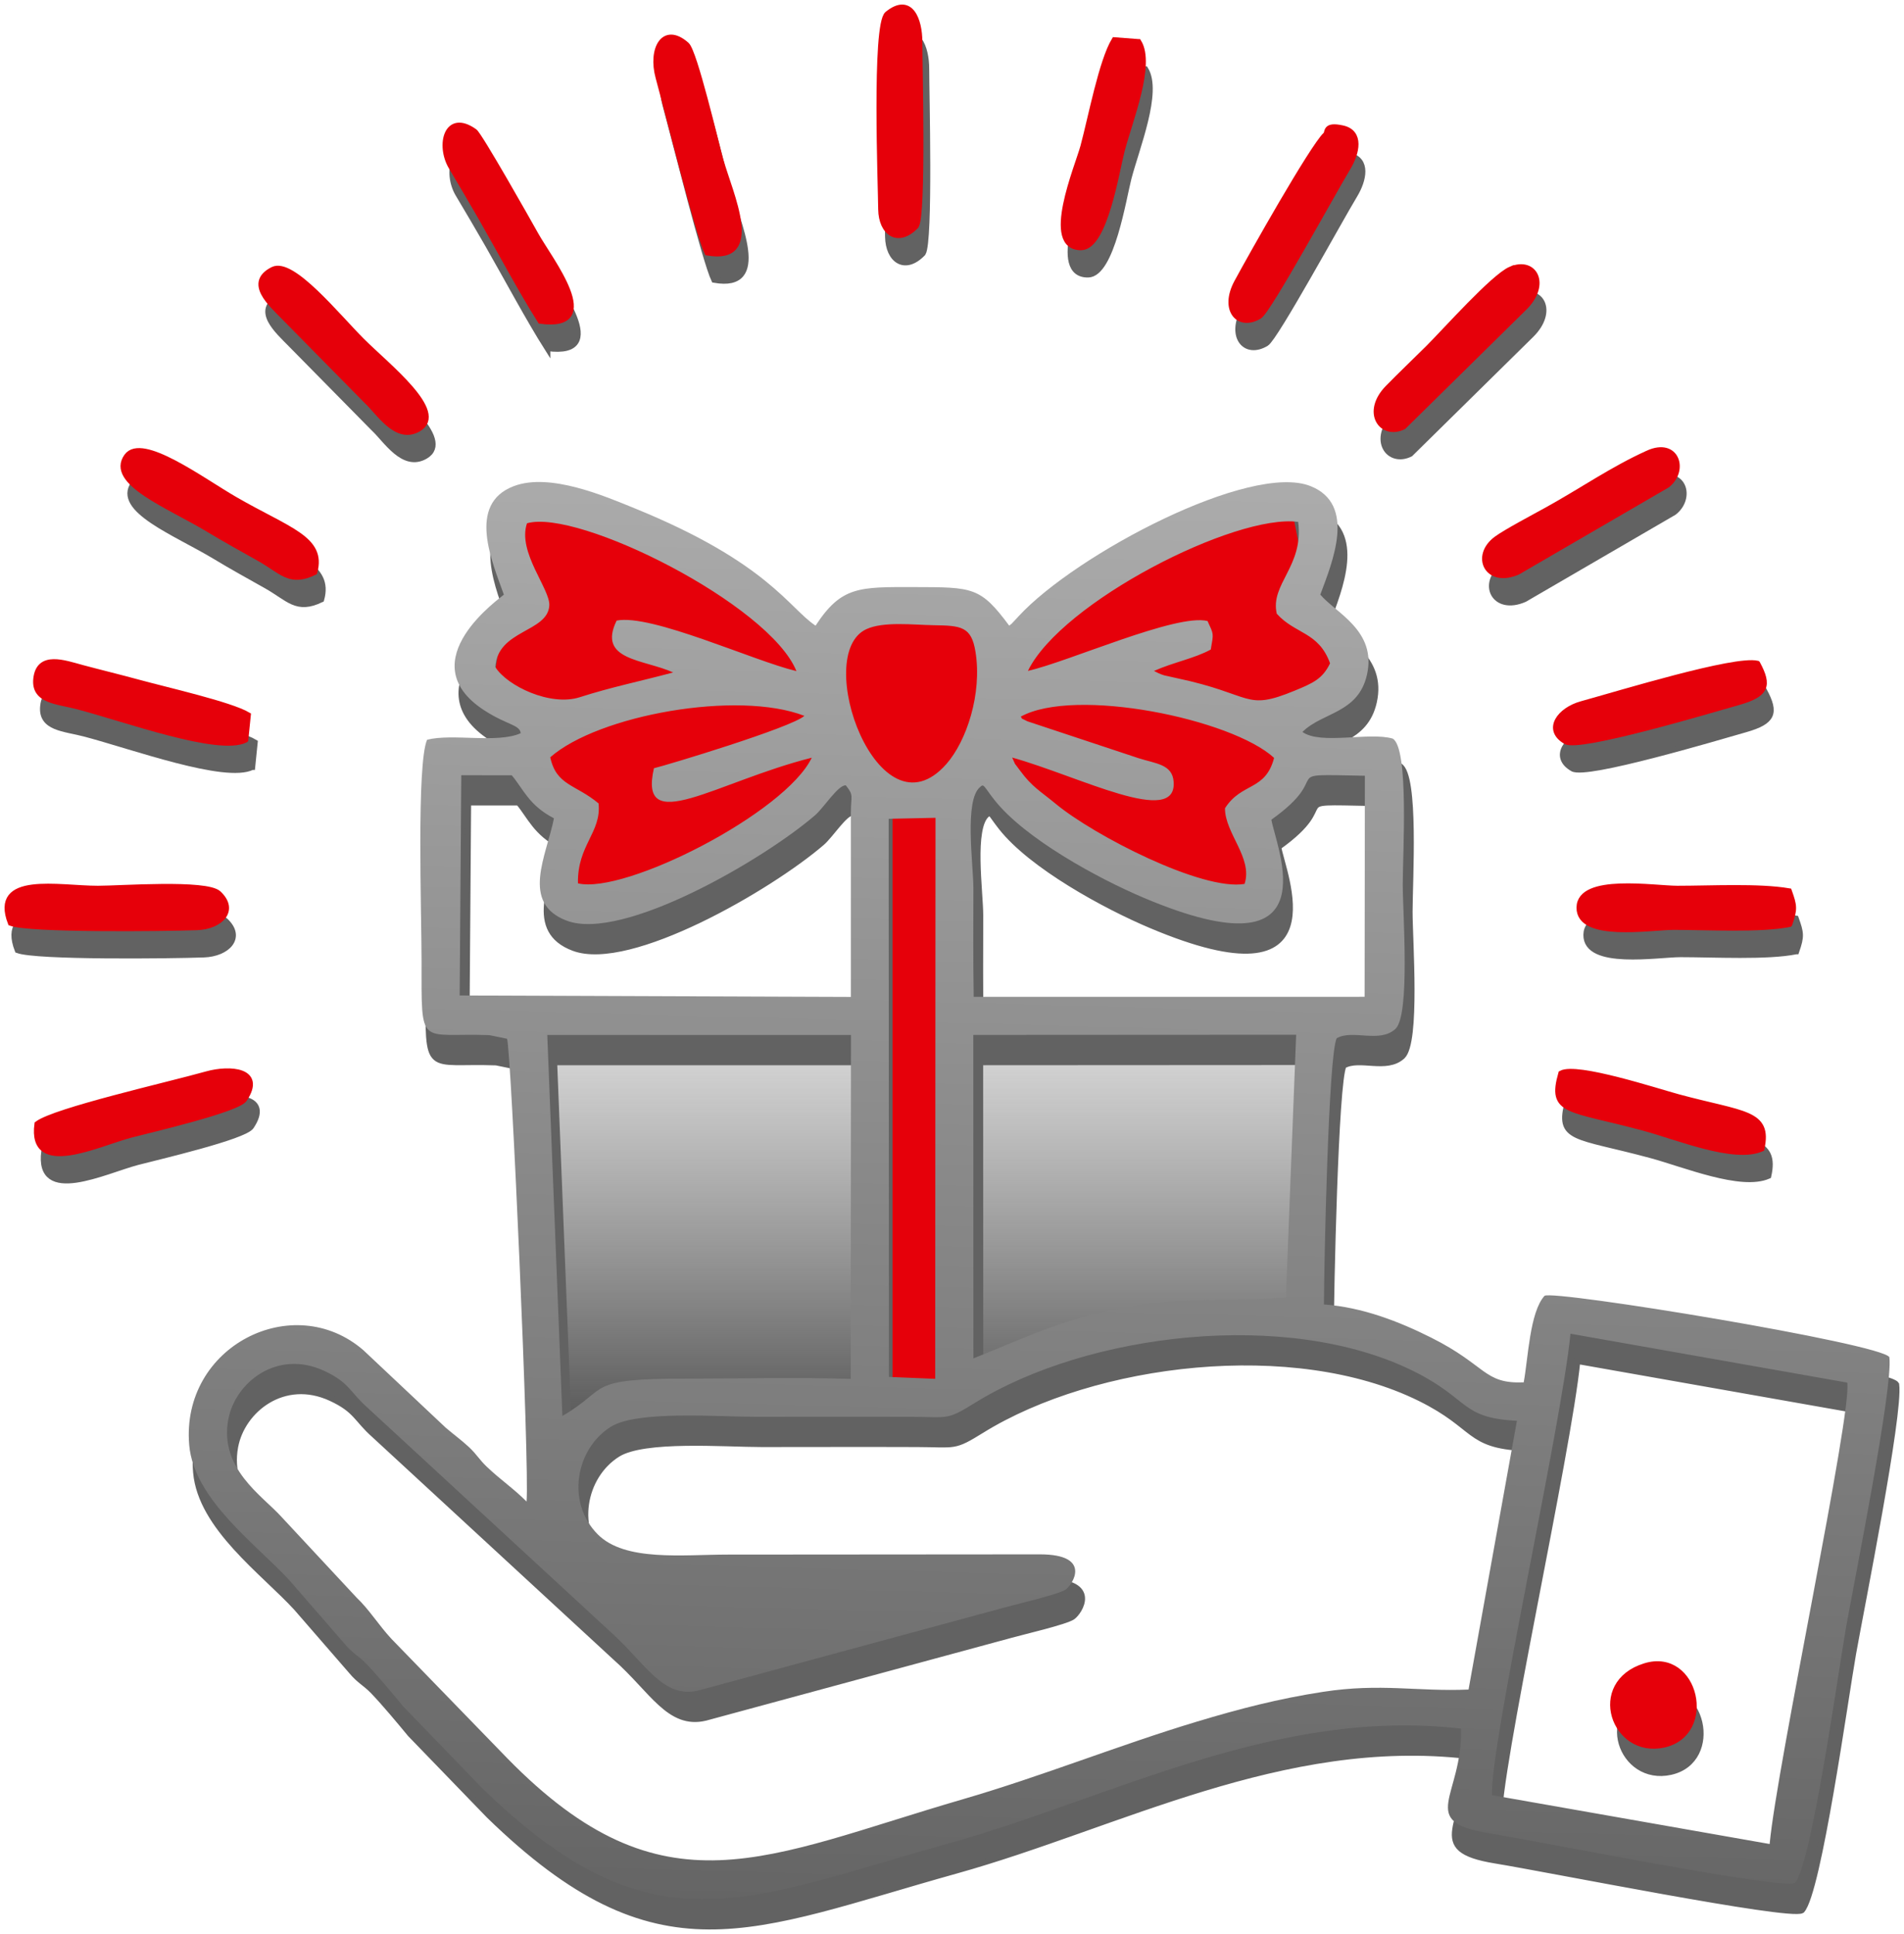 <svg width="64" height="65" viewBox="0 0 64 65" fill="none" xmlns="http://www.w3.org/2000/svg">
<path d="M18 34.5H44V44L31 47H25L18.5 48.5L18 45V34.5Z" fill="url(#paint0_linear)"/>
<path fill-rule="evenodd" clip-rule="evenodd" d="M17.167 20.902C17.109 20.976 13.956 23.13 16.507 24.788C17.274 25.287 17.704 25.27 17.734 25.558C16.944 25.911 15.446 25.56 14.587 25.778C14.23 26.598 14.401 31.594 14.401 33.21C14.401 36.194 14.301 35.618 16.68 35.706L17.274 35.828C17.409 36.119 18.036 50.24 17.93 51.381C17.492 50.94 17.049 50.647 16.591 50.209C16.331 49.96 16.249 49.786 15.984 49.542C15.712 49.292 15.5 49.143 15.215 48.901L12.45 46.299C10.098 44.255 6.307 46.156 6.591 49.481C6.748 51.327 8.879 52.845 9.97 54.04L11.815 56.165C12.092 56.497 12.273 56.556 12.546 56.839C12.913 57.219 13.448 57.861 13.793 58.279L16.435 61.011C22.131 66.553 25.186 64.811 32.147 62.866C37.57 61.351 43.124 58.295 49.343 59.015C49.393 61.297 47.843 62.136 50.273 62.53C51.988 62.808 60.151 64.442 60.565 64.203C61.126 63.581 62.026 57.058 62.29 55.572C62.56 54.053 63.872 47.522 63.739 46.531C63.481 46.074 52.444 44.262 52.148 44.469C51.65 45.02 51.599 46.566 51.449 47.378C50.094 47.43 50.217 46.818 48.341 45.876C47.267 45.338 46.027 44.853 44.733 44.76C44.736 43.526 44.881 36.363 45.162 35.813C45.702 35.502 46.597 35.994 47.138 35.498C47.638 35.026 47.382 31.599 47.382 30.647C47.382 29.591 47.597 26.058 47.044 25.742C46.245 25.511 44.629 25.961 44.011 25.519C44.681 24.848 45.892 24.899 46.182 23.584C46.508 22.107 45.129 21.518 44.611 20.903C45.019 19.806 45.83 17.871 44.282 17.256C42.259 16.452 36.41 19.54 34.483 21.616C34.457 21.643 34.383 21.725 34.358 21.751C34.167 21.948 34.307 21.822 34.154 21.946C33.186 20.643 32.939 20.653 30.963 20.65C29.11 20.647 28.514 20.615 27.645 21.946C26.753 21.357 26.039 19.828 21.585 18.01C20.552 17.589 18.721 16.799 17.507 17.256C15.911 17.854 16.777 19.806 17.168 20.903L17.167 20.902ZM29.357 22.059C27.499 22.906 29.764 29.175 32.039 26.598C32.721 25.825 33.247 24.235 33.022 22.824C32.884 21.964 32.53 21.944 31.607 21.928C30.92 21.916 29.933 21.797 29.357 22.059ZM34.539 25.004C34.67 25.122 34.39 24.971 34.769 25.16L38.504 26.399C39.075 26.583 39.638 26.598 39.681 27.189C39.797 28.73 36.502 27.004 34.253 26.377C34.416 26.722 34.253 26.449 34.521 26.817C34.919 27.364 35.218 27.517 35.71 27.926C36.995 28.994 40.642 30.868 42.065 30.624C42.352 29.751 41.403 28.924 41.407 28.081C41.969 27.201 42.764 27.511 43.058 26.387C41.633 25.077 36.361 23.993 34.538 25.004L34.539 25.004ZM18.727 26.368C18.933 27.325 19.576 27.27 20.351 27.919C20.452 28.896 19.633 29.319 19.658 30.605C21.245 30.983 26.634 28.233 27.517 26.382C24.302 27.192 21.675 29.071 22.212 26.736C22.63 26.637 26.835 25.369 27.27 24.975C25.03 24.105 20.344 24.944 18.728 26.368L18.727 26.368ZM34.783 23.464C36.148 23.159 39.776 21.525 40.822 21.789C41.032 22.251 41.028 22.185 40.929 22.747C40.377 23.048 39.688 23.17 39.02 23.466L39.185 23.548C39.204 23.555 39.248 23.576 39.273 23.583C39.298 23.592 39.337 23.605 39.367 23.614C39.371 23.615 39.758 23.702 39.778 23.706C42.39 24.256 42.043 24.83 43.75 24.127C44.371 23.872 44.687 23.73 44.939 23.209C44.553 22.144 43.774 22.238 43.148 21.543C42.915 20.545 44.063 19.95 43.867 18.456C41.749 18.174 35.909 21.154 34.783 23.464ZM16.881 23.337C17.279 23.973 18.735 24.665 19.716 24.35C20.796 24.003 21.74 23.817 22.858 23.516C21.868 23.069 20.301 23.116 20.958 21.773C22.126 21.538 25.556 23.127 27.002 23.472C26.098 21.234 19.663 18.006 17.945 18.504C17.613 19.475 18.736 20.718 18.695 21.275C18.63 22.173 16.953 22.083 16.881 23.337ZM30.112 47.193L31.666 47.258L31.677 28.403L30.102 28.437L30.112 47.193ZM15.736 26.972L15.682 34.374L28.832 34.423V28.209C28.833 27.654 28.942 27.659 28.662 27.312C28.404 27.293 27.92 28.067 27.624 28.321C25.88 29.823 21.166 32.56 19.288 31.862C17.709 31.276 18.607 29.662 18.852 28.419C18.01 27.985 17.823 27.435 17.433 26.972L15.736 26.971L15.736 26.972ZM42.968 28.466C43.097 29.316 45.084 33.798 38.687 31.096C37.14 30.443 34.681 29.101 33.657 27.802C33.299 27.347 33.306 27.242 33.18 27.364C32.632 27.802 32.951 29.977 32.95 30.773C32.949 31.987 32.938 33.205 32.961 34.418L46.1 34.417L46.109 26.988C43.016 26.926 45.17 26.895 42.968 28.466ZM32.951 46.57C34.589 45.923 35.762 45.326 37.67 44.928C39.924 44.456 41.304 44.685 43.455 44.52L43.799 35.694L32.947 35.7L32.951 46.57ZM19.135 48.505C20.744 47.568 19.864 47.249 23.304 47.249C25.127 47.25 27.013 47.2 28.828 47.258L28.835 35.701L18.628 35.7L19.135 48.505ZM49.594 57.7L51.22 48.667C49.31 48.572 49.649 47.942 47.739 46.996C43.498 44.896 36.778 45.722 32.996 48.068C32.042 48.66 32.13 48.538 30.834 48.533C29.091 48.526 27.345 48.533 25.601 48.533C24.347 48.532 21.653 48.314 20.764 48.868C19.587 49.601 19.247 51.403 20.324 52.485C21.241 53.407 23.173 53.164 24.708 53.164L35.18 53.156C36.97 53.156 36.275 54.186 36.051 54.339C35.813 54.503 34.338 54.845 33.973 54.949L23.714 57.73C22.495 58.024 21.925 56.793 20.692 55.706L12.574 48.217C11.985 47.696 11.981 47.385 11.127 46.989C9.541 46.254 8.134 47.381 7.905 48.623C7.599 50.276 9.039 51.177 9.685 51.889L12.213 54.606C12.645 55.015 12.956 55.531 13.386 55.994L17.292 60.02C22.533 65.375 25.959 63.318 32.601 61.385C35.258 60.613 37.847 59.566 40.456 58.78C41.872 58.354 43.186 58.011 44.702 57.778C46.652 57.478 47.872 57.776 49.594 57.702L49.594 57.7ZM50.383 61.249L59.716 62.89C59.954 60.272 62.499 48.36 62.323 47.384L53.02 45.741C52.72 48.821 50.296 59.654 50.383 61.249Z" fill="#626262" stroke="#626262" stroke-width="0.2" stroke-miterlimit="22.926"/>
<path fill-rule="evenodd" clip-rule="evenodd" d="M29.85 7.953C29.862 8.738 30.415 9.138 31.019 8.508C31.267 8.117 31.134 3.069 31.134 2.312C31.134 1.613 30.846 0.759 30.064 1.393C29.629 1.748 29.848 7.239 29.85 7.954V7.953Z" fill="#626262" stroke="#626262" stroke-width="0.2" stroke-miterlimit="22.926"/>
<path fill-rule="evenodd" clip-rule="evenodd" d="M0.594 31.933C1.215 32.168 5.691 32.12 6.852 32.078C7.63 32.051 8.174 31.512 7.574 30.95C7.166 30.569 4.27 30.787 3.524 30.787C2.201 30.787 -0.038 30.293 0.594 31.933Z" fill="#626262" stroke="#626262" stroke-width="0.2" stroke-miterlimit="22.926"/>
<path fill-rule="evenodd" clip-rule="evenodd" d="M24.008 9.404C25.867 9.735 24.771 7.456 24.447 6.297C24.287 5.726 23.57 2.66 23.305 2.428C22.538 1.751 22.112 2.578 22.365 3.511C22.702 4.753 23.701 8.76 24.008 9.404H24.008Z" fill="#626262" stroke="#626262" stroke-width="0.2" stroke-miterlimit="22.926"/>
<path fill-rule="evenodd" clip-rule="evenodd" d="M18.399 11.699C20.55 11.986 18.708 9.657 18.238 8.815C17.982 8.354 16.349 5.464 16.179 5.344C15.244 4.675 14.978 5.803 15.404 6.521C15.771 7.139 16.071 7.645 16.401 8.221C17.044 9.344 17.781 10.725 18.399 11.7V11.699Z" fill="#626262" stroke="#626262" stroke-width="0.2" stroke-miterlimit="22.926"/>
<path fill-rule="evenodd" clip-rule="evenodd" d="M1.488 38.695C1.249 40.471 3.519 39.344 4.616 39.056C5.305 38.875 8.209 38.202 8.439 37.859C9.093 36.883 7.95 36.809 7.192 37.02C5.868 37.391 2.091 38.244 1.488 38.695Z" fill="#626262" stroke="#626262" stroke-width="0.2" stroke-miterlimit="22.926"/>
<path fill-rule="evenodd" clip-rule="evenodd" d="M10.798 20.144C11.109 19.024 9.925 18.75 8.114 17.702C7.002 17.059 4.997 15.562 4.498 16.256C3.872 17.125 5.923 17.906 7.245 18.705C7.81 19.047 8.34 19.337 8.952 19.682C9.712 20.11 9.968 20.547 10.798 20.144Z" fill="#626262" stroke="#626262" stroke-width="0.2" stroke-miterlimit="22.926"/>
<path fill-rule="evenodd" clip-rule="evenodd" d="M8.478 25.776L8.562 24.951C7.978 24.603 5.821 24.114 4.902 23.863C4.262 23.688 3.61 23.53 2.994 23.365C2.394 23.204 1.538 22.882 1.45 23.736C1.374 24.473 2.163 24.476 2.852 24.658C4.46 25.083 7.583 26.221 8.477 25.776H8.478Z" fill="#626262" stroke="#626262" stroke-width="0.2" stroke-miterlimit="22.926"/>
<path fill-rule="evenodd" clip-rule="evenodd" d="M60.379 31.971C60.554 31.464 60.539 31.365 60.363 30.871C59.35 30.697 57.743 30.786 56.615 30.786C55.841 30.786 53.336 30.374 53.323 31.417C53.308 32.482 55.723 32.069 56.487 32.069C57.608 32.069 59.406 32.169 60.378 31.971H60.379Z" fill="#626262" stroke="#626262" stroke-width="0.2" stroke-miterlimit="22.926"/>
<path fill-rule="evenodd" clip-rule="evenodd" d="M9.408 9.983C8.528 10.421 9.353 11.129 9.767 11.556L12.559 14.39C12.981 14.78 13.561 15.757 14.298 15.325C15.23 14.779 13.265 13.244 12.395 12.377C11.567 11.553 10.05 9.664 9.408 9.983H9.408Z" fill="#626262" stroke="#626262" stroke-width="0.2" stroke-miterlimit="22.926"/>
<path fill-rule="evenodd" clip-rule="evenodd" d="M38.498 2.331L37.693 2.269C37.263 2.984 36.911 4.858 36.647 5.84C36.465 6.516 35.298 9.251 36.578 9.226C37.363 9.211 37.758 6.66 37.934 5.985C38.203 4.958 38.967 3.088 38.499 2.331L38.498 2.331Z" fill="#626262" stroke="#626262" stroke-width="0.2" stroke-miterlimit="22.926"/>
<path fill-rule="evenodd" clip-rule="evenodd" d="M52.71 36.996C52.334 38.324 52.942 38.133 55.497 38.824C56.62 39.127 58.528 39.921 59.44 39.518C59.714 38.291 58.83 38.384 56.636 37.79C55.933 37.6 53.229 36.713 52.71 36.996Z" fill="#626262" stroke="#626262" stroke-width="0.2" stroke-miterlimit="22.926"/>
<path fill-rule="evenodd" clip-rule="evenodd" d="M44.8 5.446C44.336 5.893 42.314 9.482 41.815 10.403C41.317 11.323 41.867 11.956 42.56 11.536C42.864 11.351 45.009 7.418 45.528 6.56C45.837 6.052 45.986 5.37 45.36 5.232C44.753 5.096 44.882 5.367 44.8 5.447V5.446Z" fill="#626262" stroke="#626262" stroke-width="0.2" stroke-miterlimit="22.926"/>
<rect x="30" y="27" width="2" height="20" fill="#E6000A"/>
<path fill-rule="evenodd" clip-rule="evenodd" d="M55.625 16.155C54.441 16.689 53.417 17.406 52.251 18.051C51.801 18.3 50.872 18.791 50.542 19.031C49.759 19.6 50.224 20.58 51.244 20.136L56.267 17.215C56.889 16.731 56.593 15.718 55.625 16.155L55.625 16.155Z" fill="#626262" stroke="#626262" stroke-width="0.2" stroke-miterlimit="22.926"/>
<path fill-rule="evenodd" clip-rule="evenodd" d="M59.299 23.221C58.534 23.046 54.696 24.223 53.392 24.583C52.667 24.782 52.173 25.433 52.866 25.83C53.324 26.092 57.665 24.799 58.672 24.511C59.599 24.246 59.698 23.961 59.3 23.221H59.299Z" fill="#626262" stroke="#626262" stroke-width="0.2" stroke-miterlimit="22.926"/>
<path fill-rule="evenodd" clip-rule="evenodd" d="M51.012 9.975C50.437 10.223 48.815 12.047 48.242 12.618C47.763 13.094 47.353 13.481 46.89 13.953C46.083 14.776 46.682 15.611 47.405 15.251L51.472 11.246C52.255 10.47 51.807 9.632 51.012 9.975Z" fill="#626262" stroke="#626262" stroke-width="0.2" stroke-miterlimit="22.926"/>
<path fill-rule="evenodd" clip-rule="evenodd" d="M55.531 56.913C53.638 57.491 54.489 59.921 56.155 59.551C57.861 59.171 57.236 56.392 55.531 56.913Z" fill="#626262" stroke="#626262" stroke-width="0.2" stroke-miterlimit="22.926"/>
<path d="M17.5 17L23 18.5L27.2 21.5L31 20.5L34 21.5L42 17L43.5 17.5L44 20L45.5 23L42.5 24.5L43 26L42 30.5L38 29.5L33.5 26L31 27L28.5 26L23 29.5L19.5 30L18 24L16.5 23.5L17.5 17Z" fill="#E6000A"/>
<path fill-rule="evenodd" clip-rule="evenodd" d="M16.936 19.985C16.878 20.059 13.725 22.213 16.276 23.872C17.043 24.37 17.473 24.353 17.503 24.642C16.714 24.994 15.215 24.643 14.356 24.862C13.999 25.681 14.17 30.677 14.17 32.293C14.17 35.276 14.07 34.702 16.449 34.789L17.043 34.911C17.178 35.202 17.805 49.323 17.699 50.464C17.261 50.023 16.818 49.73 16.36 49.292C16.1 49.043 16.018 48.869 15.753 48.625C15.481 48.375 15.269 48.227 14.984 47.984L12.219 45.382C9.867 43.337 6.076 45.239 6.36 48.563C6.517 50.409 8.648 51.928 9.739 53.122L11.584 55.247C11.861 55.578 12.042 55.638 12.315 55.92C12.682 56.3 13.217 56.942 13.562 57.36L16.204 60.092C21.9 65.634 24.955 63.892 31.916 61.947C37.339 60.432 42.893 57.376 49.112 58.096C49.162 60.377 47.612 61.216 50.041 61.61C51.757 61.889 59.919 63.523 60.334 63.284C60.895 62.662 61.795 56.139 62.059 54.653C62.329 53.134 63.641 46.603 63.508 45.612C63.25 45.155 52.213 43.343 51.917 43.55C51.418 44.101 51.368 45.647 51.217 46.459C49.863 46.511 49.986 45.898 48.11 44.957C47.036 44.418 45.796 43.933 44.502 43.841C44.505 42.607 44.65 35.444 44.931 34.894C45.47 34.583 46.366 35.075 46.907 34.579C47.407 34.106 47.151 30.679 47.151 29.728C47.151 28.672 47.366 25.138 46.813 24.823C46.014 24.592 44.398 25.042 43.779 24.6C44.45 23.929 45.661 23.981 45.951 22.665C46.277 21.189 44.897 20.599 44.38 19.984C44.788 18.887 45.599 16.952 44.051 16.337C42.028 15.533 36.179 18.621 34.252 20.697C34.227 20.724 34.152 20.806 34.127 20.832C33.936 21.029 34.076 20.903 33.923 21.027C32.955 19.724 32.708 19.735 30.732 19.731C28.879 19.728 28.283 19.697 27.414 21.027C26.522 20.439 25.808 18.908 21.354 17.092C20.321 16.671 18.49 15.881 17.276 16.336C15.68 16.935 16.546 18.887 16.936 19.984L16.936 19.985ZM29.126 21.143C27.268 21.988 29.533 28.258 31.808 25.681C32.49 24.909 33.016 23.319 32.79 21.908C32.653 21.047 32.299 21.027 31.375 21.012C30.689 21 29.702 20.88 29.126 21.143ZM34.308 24.087C34.439 24.205 34.159 24.055 34.538 24.243L38.273 25.482C38.844 25.667 39.407 25.681 39.45 26.272C39.566 27.814 36.27 26.087 34.022 25.46C34.185 25.805 34.022 25.532 34.29 25.901C34.688 26.447 34.986 26.6 35.479 27.009C36.763 28.077 40.411 29.951 41.834 29.707C42.12 28.834 41.172 28.007 41.176 27.164C41.738 26.284 42.533 26.594 42.827 25.471C41.402 24.161 36.13 23.076 34.307 24.087L34.308 24.087ZM18.496 25.451C18.702 26.408 19.345 26.353 20.12 27.002C20.221 27.979 19.402 28.402 19.427 29.688C21.014 30.066 26.402 27.316 27.286 25.465C24.071 26.275 21.444 28.154 21.981 25.819C22.399 25.721 26.604 24.453 27.038 24.059C24.799 23.189 20.112 24.029 18.496 25.451ZM34.552 22.547C35.917 22.242 39.545 20.608 40.59 20.872C40.801 21.334 40.796 21.268 40.698 21.83C40.146 22.131 39.457 22.253 38.789 22.549L38.954 22.631C38.973 22.638 39.017 22.659 39.042 22.667C39.067 22.675 39.106 22.689 39.135 22.698C39.14 22.699 39.527 22.786 39.547 22.79C42.159 23.339 41.812 23.914 43.519 23.212C44.14 22.956 44.456 22.815 44.708 22.293C44.322 21.227 43.543 21.322 42.917 20.627C42.684 19.628 43.832 19.034 43.636 17.54C41.517 17.258 35.678 20.237 34.552 22.547ZM16.65 22.42C17.048 23.056 18.504 23.748 19.485 23.433C20.565 23.087 21.509 22.9 22.627 22.6C21.637 22.151 20.07 22.2 20.727 20.857C21.895 20.622 25.325 22.211 26.771 22.555C25.867 20.317 19.432 17.089 17.714 17.587C17.382 18.558 18.505 19.801 18.464 20.358C18.399 21.256 16.722 21.166 16.65 22.42ZM29.881 46.276L31.435 46.34L31.446 27.485L29.871 27.519L29.881 46.276ZM15.505 26.054L15.451 33.456L28.601 33.505V27.293C28.602 26.737 28.711 26.742 28.43 26.394C28.173 26.375 27.689 27.149 27.393 27.403C25.648 28.905 20.935 31.642 19.057 30.945C17.478 30.358 18.376 28.745 18.62 27.502C17.779 27.068 17.592 26.518 17.202 26.056L15.505 26.054ZM42.736 27.548C42.866 28.398 44.853 32.88 38.456 30.178C36.909 29.525 34.45 28.184 33.426 26.885C33.068 26.43 33.075 26.325 32.949 26.447C32.401 26.885 32.72 29.06 32.719 29.857C32.718 31.07 32.707 32.289 32.73 33.502L45.869 33.501L45.878 26.072C42.785 26.01 44.939 25.977 42.736 27.548ZM32.72 45.653C34.358 45.005 35.531 44.409 37.439 44.01C39.693 43.538 41.074 43.768 43.224 43.602L43.568 34.776L32.716 34.782L32.72 45.653ZM18.904 47.588C20.513 46.651 19.633 46.332 23.073 46.333C24.896 46.333 26.782 46.283 28.596 46.342L28.604 34.784L18.396 34.783L18.904 47.588ZM49.363 56.783L50.989 47.75C49.079 47.655 49.418 47.025 47.508 46.079C43.267 43.979 36.547 44.805 32.765 47.151C31.811 47.743 31.898 47.621 30.603 47.617C28.86 47.609 27.114 47.617 25.37 47.616C24.116 47.615 21.422 47.397 20.533 47.951C19.357 48.684 19.016 50.486 20.093 51.568C21.01 52.489 22.942 52.247 24.477 52.247L34.949 52.239C36.739 52.239 36.044 53.269 35.82 53.423C35.582 53.586 34.107 53.929 33.742 54.032L23.483 56.813C22.264 57.108 21.694 55.876 20.461 54.789L12.343 47.3C11.754 46.779 11.75 46.468 10.896 46.072C9.309 45.337 7.903 46.464 7.674 47.706C7.368 49.359 8.808 50.26 9.454 50.972L11.982 53.688C12.413 54.097 12.725 54.613 13.155 55.077L17.061 59.102C22.302 64.457 25.728 62.4 32.37 60.468C35.027 59.695 37.616 58.649 40.225 57.863C41.64 57.437 42.955 57.093 44.47 56.86C46.421 56.56 47.641 56.858 49.363 56.783L49.363 56.783ZM50.152 60.332L59.484 61.974C59.723 59.356 62.268 47.443 62.092 46.467L52.789 44.824C52.489 47.904 50.065 58.736 50.152 60.332Z" fill="url(#paint1_linear)"/>
<path fill-rule="evenodd" clip-rule="evenodd" d="M29.619 7.036C29.631 7.821 30.184 8.221 30.788 7.591C31.036 7.2 30.903 2.152 30.903 1.395C30.903 0.696 30.614 -0.159 29.833 0.476C29.398 0.831 29.616 6.322 29.619 7.036Z" fill="#E6000A" stroke="#E6000A" stroke-width="0.2" stroke-miterlimit="22.926"/>
<path fill-rule="evenodd" clip-rule="evenodd" d="M0.363 31.016C0.984 31.251 5.46 31.203 6.621 31.162C7.399 31.134 7.943 30.595 7.343 30.033C6.935 29.652 4.039 29.869 3.293 29.869C1.97 29.869 -0.269 29.377 0.363 31.016Z" fill="#E6000A" stroke="#E6000A" stroke-width="0.2" stroke-miterlimit="22.926"/>
<path fill-rule="evenodd" clip-rule="evenodd" d="M23.777 8.487C25.636 8.818 24.54 6.539 24.216 5.38C24.056 4.809 23.339 1.743 23.074 1.511C22.307 0.834 21.881 1.661 22.134 2.594C22.471 3.836 23.47 7.843 23.777 8.487H23.777Z" fill="#E6000A" stroke="#E6000A" stroke-width="0.2" stroke-miterlimit="22.926"/>
<path fill-rule="evenodd" clip-rule="evenodd" d="M18.168 10.782C20.319 11.069 18.477 8.74 18.007 7.898C17.75 7.437 16.117 4.547 15.948 4.426C15.013 3.757 14.747 4.885 15.173 5.604C15.539 6.221 15.84 6.728 16.17 7.303C16.813 8.427 17.549 9.807 18.168 10.782Z" fill="#E6000A" stroke="#E6000A" stroke-width="0.2" stroke-miterlimit="22.926"/>
<path fill-rule="evenodd" clip-rule="evenodd" d="M1.257 37.778C1.018 39.554 3.288 38.428 4.385 38.139C5.074 37.959 7.978 37.285 8.208 36.942C8.862 35.966 7.719 35.892 6.96 36.103C5.637 36.474 1.859 37.327 1.257 37.778Z" fill="#E6000A" stroke="#E6000A" stroke-width="0.2" stroke-miterlimit="22.926"/>
<path fill-rule="evenodd" clip-rule="evenodd" d="M10.567 19.227C10.878 18.107 9.694 17.833 7.883 16.785C6.771 16.142 4.766 14.646 4.267 15.339C3.641 16.209 5.692 16.989 7.014 17.788C7.58 18.13 8.109 18.42 8.721 18.765C9.481 19.193 9.737 19.631 10.567 19.227Z" fill="#E6000A" stroke="#E6000A" stroke-width="0.2" stroke-miterlimit="22.926"/>
<path fill-rule="evenodd" clip-rule="evenodd" d="M8.247 24.86L8.331 24.034C7.747 23.686 5.59 23.197 4.671 22.946C4.031 22.771 3.379 22.614 2.763 22.449C2.163 22.288 1.306 21.965 1.218 22.82C1.143 23.556 1.932 23.56 2.62 23.742C4.229 24.166 7.352 25.305 8.246 24.861L8.247 24.86Z" fill="#E6000A" stroke="#E6000A" stroke-width="0.2" stroke-miterlimit="22.926"/>
<path fill-rule="evenodd" clip-rule="evenodd" d="M60.148 31.054C60.323 30.546 60.308 30.448 60.132 29.954C59.119 29.78 57.512 29.869 56.384 29.869C55.61 29.869 53.105 29.457 53.092 30.5C53.078 31.565 55.492 31.152 56.256 31.152C57.377 31.152 59.175 31.252 60.147 31.055L60.148 31.054Z" fill="#E6000A" stroke="#E6000A" stroke-width="0.2" stroke-miterlimit="22.926"/>
<path fill-rule="evenodd" clip-rule="evenodd" d="M9.177 9.066C8.297 9.503 9.122 10.212 9.536 10.639L12.328 13.473C12.75 13.863 13.33 14.84 14.066 14.408C14.999 13.861 13.034 12.327 12.164 11.461C11.336 10.636 9.819 8.747 9.177 9.066H9.177Z" fill="#E6000A" stroke="#E6000A" stroke-width="0.2" stroke-miterlimit="22.926"/>
<path fill-rule="evenodd" clip-rule="evenodd" d="M38.267 1.414L37.462 1.352C37.032 2.067 36.68 3.941 36.416 4.923C36.234 5.599 35.067 8.334 36.347 8.309C37.132 8.294 37.527 5.742 37.703 5.068C37.972 4.041 38.736 2.171 38.268 1.414L38.267 1.414Z" fill="#E6000A" stroke="#E6000A" stroke-width="0.2" stroke-miterlimit="22.926"/>
<path fill-rule="evenodd" clip-rule="evenodd" d="M52.479 36.079C52.102 37.407 52.71 37.216 55.266 37.907C56.388 38.21 58.296 39.004 59.209 38.602C59.482 37.375 58.598 37.468 56.404 36.873C55.701 36.683 52.997 35.796 52.479 36.079Z" fill="#E6000A" stroke="#E6000A" stroke-width="0.2" stroke-miterlimit="22.926"/>
<path fill-rule="evenodd" clip-rule="evenodd" d="M44.568 4.529C44.105 4.976 42.083 8.565 41.584 9.487C41.086 10.406 41.636 11.04 42.329 10.619C42.633 10.435 44.778 6.501 45.297 5.643C45.606 5.135 45.755 4.454 45.129 4.315C44.522 4.18 44.651 4.45 44.568 4.53V4.529Z" fill="#E6000A" stroke="#E6000A" stroke-width="0.2" stroke-miterlimit="22.926"/>
<path fill-rule="evenodd" clip-rule="evenodd" d="M55.394 15.238C54.21 15.772 53.186 16.489 52.02 17.134C51.57 17.383 50.641 17.873 50.311 18.113C49.528 18.683 49.993 19.662 51.013 19.218L56.036 16.298C56.658 15.813 56.362 14.8 55.394 15.237L55.394 15.238Z" fill="#E6000A" stroke="#E6000A" stroke-width="0.2" stroke-miterlimit="22.926"/>
<path fill-rule="evenodd" clip-rule="evenodd" d="M59.068 22.305C58.303 22.129 54.465 23.306 53.161 23.666C52.436 23.865 51.942 24.517 52.635 24.914C53.093 25.175 57.434 23.882 58.441 23.595C59.368 23.329 59.467 23.045 59.069 22.306L59.068 22.305Z" fill="#E6000A" stroke="#E6000A" stroke-width="0.2" stroke-miterlimit="22.926"/>
<path fill-rule="evenodd" clip-rule="evenodd" d="M50.781 9.058C50.206 9.306 48.584 11.13 48.011 11.701C47.532 12.177 47.122 12.564 46.659 13.036C45.852 13.859 46.451 14.694 47.174 14.335L51.241 10.33C52.024 9.554 51.576 8.716 50.781 9.059V9.058Z" fill="#E6000A" stroke="#E6000A" stroke-width="0.2" stroke-miterlimit="22.926"/>
<path fill-rule="evenodd" clip-rule="evenodd" d="M55.3 55.996C53.407 56.576 54.258 59.005 55.924 58.634C57.63 58.254 57.005 55.475 55.3 55.996Z" fill="#E6000A" stroke="#E6000A" stroke-width="0.2" stroke-miterlimit="22.926"/>
<defs>
<linearGradient id="paint0_linear" x1="31" y1="34.5" x2="31" y2="48.5" gradientUnits="userSpaceOnUse">
<stop stop-color="#6D6D6D" stop-opacity="0.24"/>
<stop offset="1" stop-color="#515151"/>
</linearGradient>
<linearGradient id="paint1_linear" x1="27.963" y1="66.064" x2="29.957" y2="-7.06" gradientUnits="userSpaceOnUse">
<stop stop-color="#626262"/>
<stop offset="1" stop-color="#CDCDCD"/>
</linearGradient>
</defs>
</svg>
